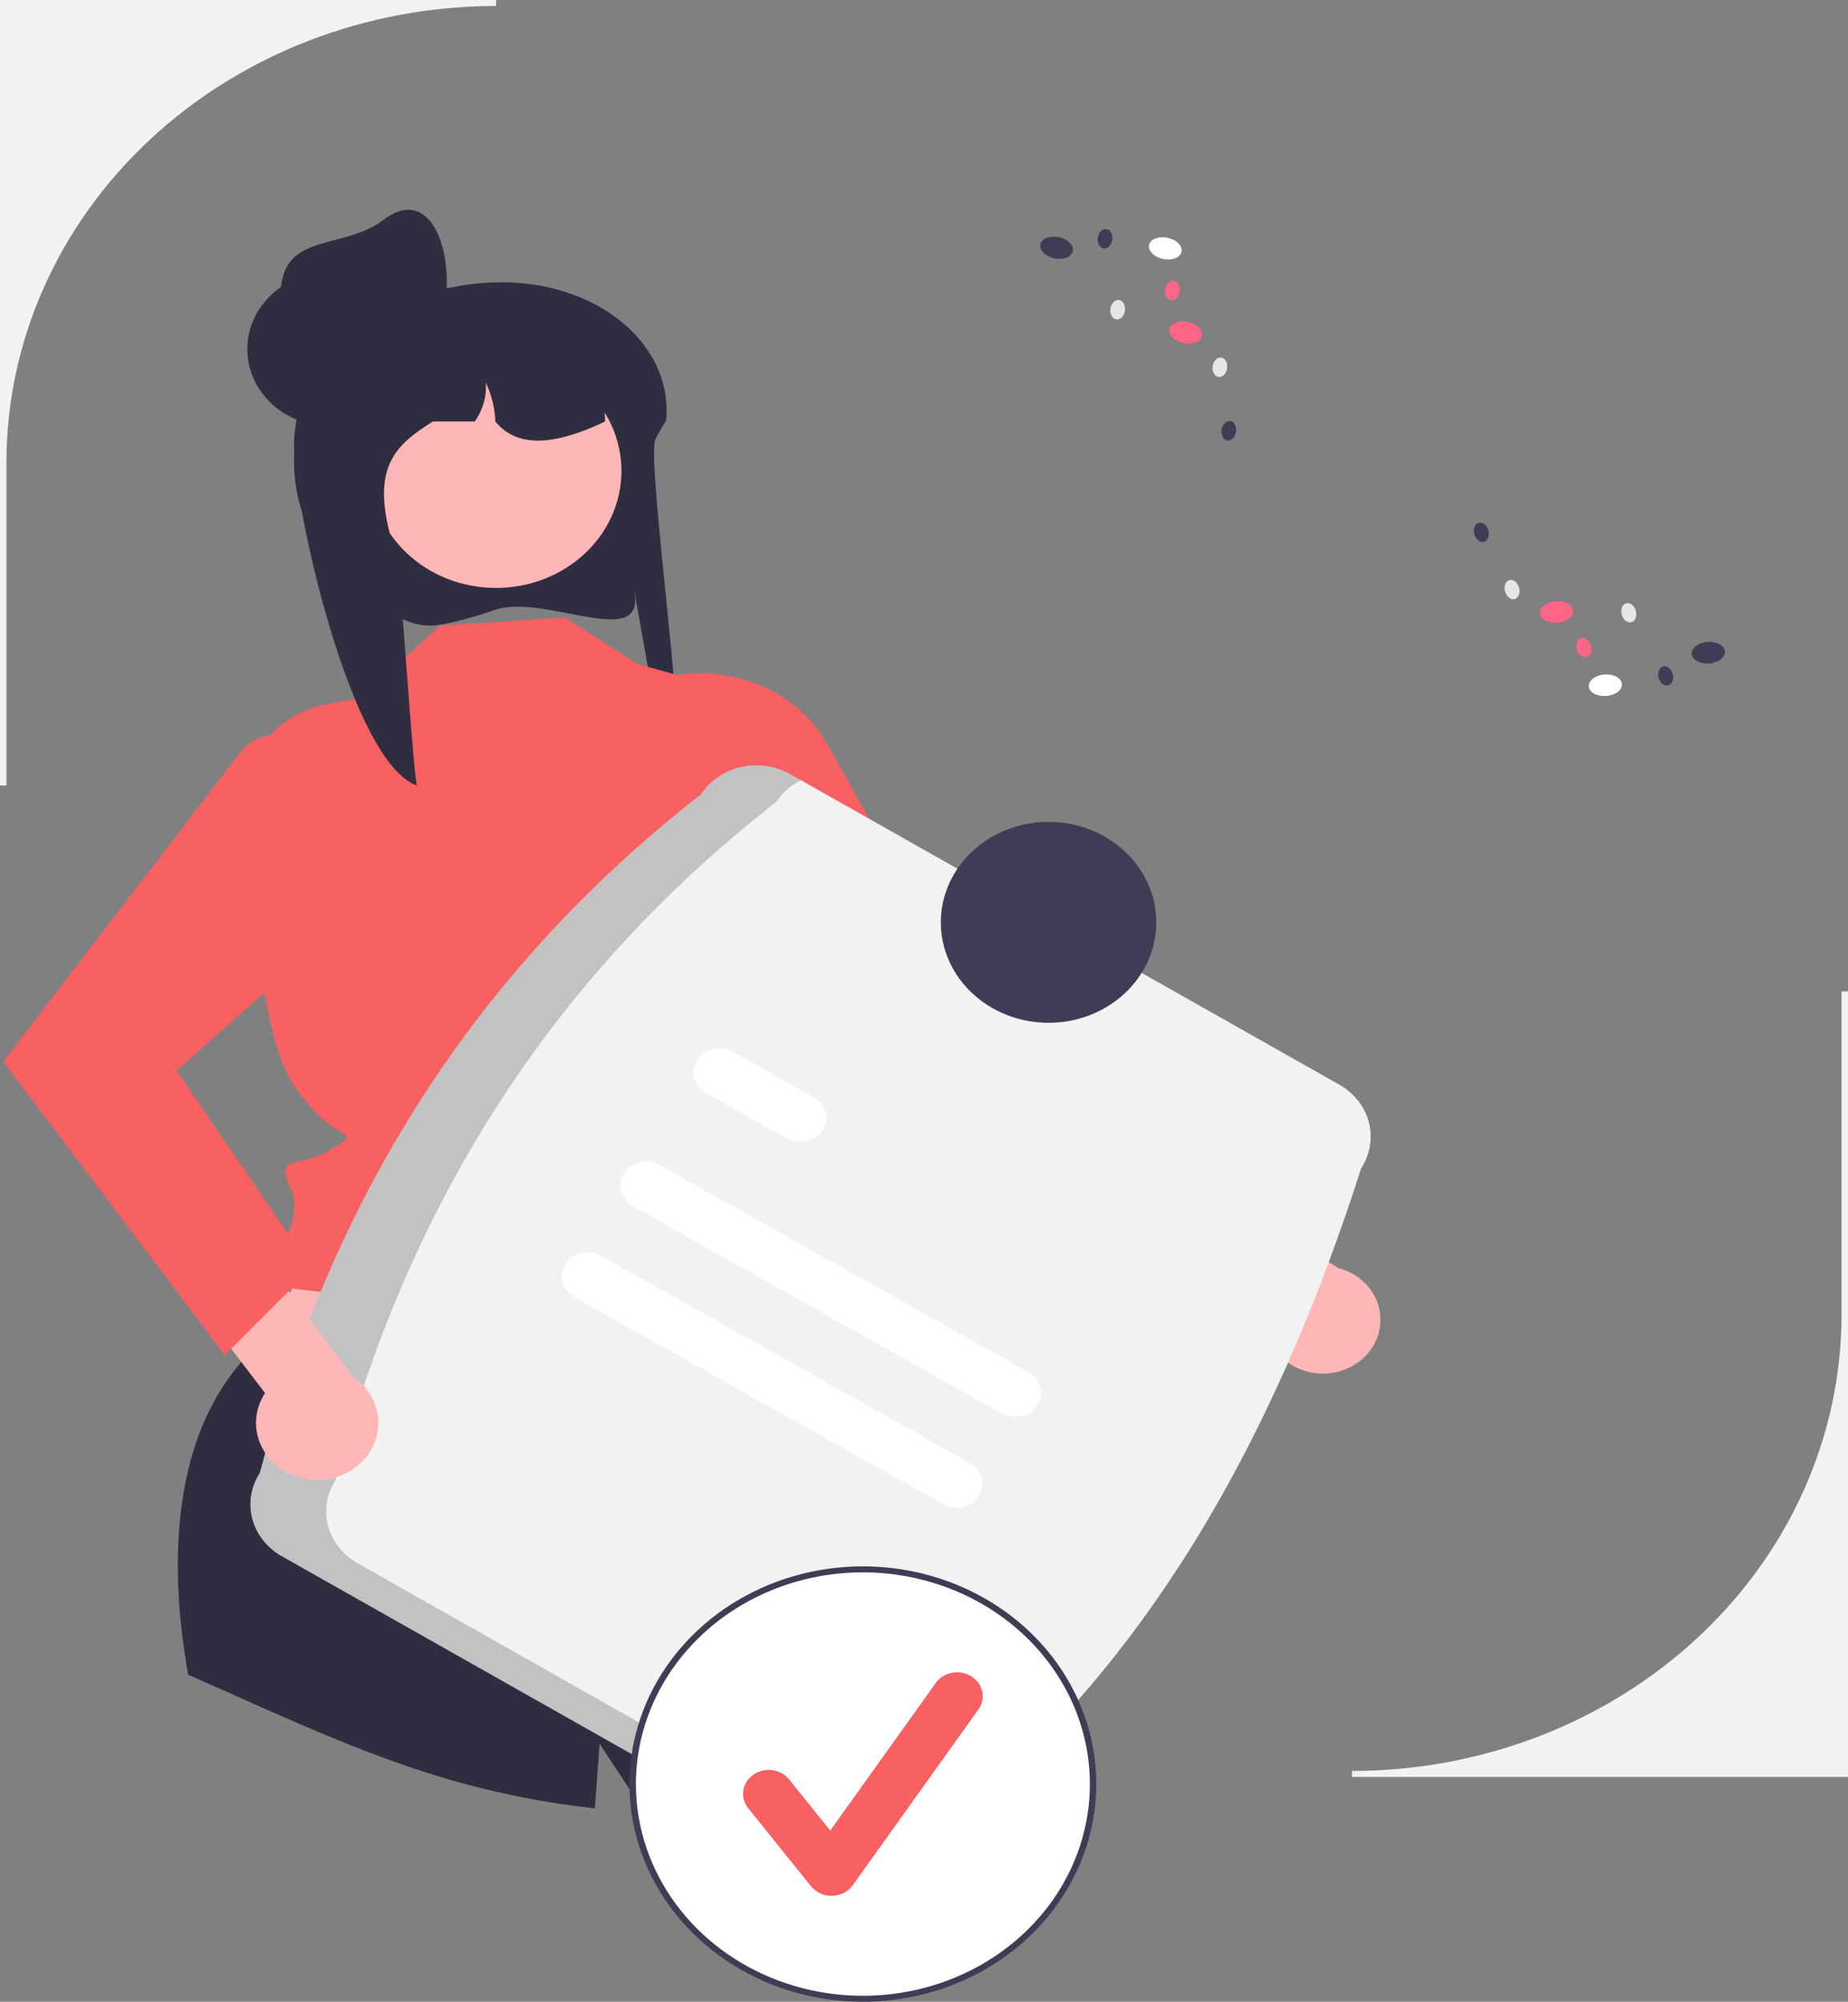 <svg width="508" height="550" viewBox="0 0 508 550" fill="none" xmlns="http://www.w3.org/2000/svg">
<rect x="0" y="0" width="508" height="550" fill="#808080" stroke="none"/>
<g clip-path="url(#clip0_1_158)">
<path d="M508 488.22H371.65V486.574C407.344 486.574 441.576 473.355 466.816 449.826C492.055 426.297 506.234 394.384 506.234 361.109V272.4H508V488.22Z" fill="#F2F2F2"/>
<path d="M135.963 167.594C132.339 168.881 128.637 169.972 124.878 170.862C119.912 171.99 117.108 172.513 112.315 170.779C112.146 170.718 111.985 170.658 111.834 170.599C102.749 166.998 94.982 161.012 89.48 153.37C83.978 145.729 80.978 136.761 80.844 127.559C80.82 127.243 80.82 126.911 80.82 126.587C80.816 125.028 80.895 123.469 81.06 121.917C81.27 119.802 81.633 117.704 82.146 115.635L82.098 115.627C78.217 111.928 76.724 106.86 77.219 101.769C77.558 98.317 78.733 94.982 80.656 92.015C82.579 89.048 85.198 86.526 88.318 84.64C93.207 81.774 98.72 79.96 104.456 79.33C105.996 79.164 107.545 79.081 109.095 79.079H123.66C126.668 78.422 129.724 77.973 132.802 77.735H132.826C162.139 75.469 185.256 93.585 183.1 115.627C183.084 115.651 183.06 115.675 183.044 115.7C182.421 116.647 181.87 117.545 181.383 118.403C180.912 119.205 180.513 119.974 180.169 120.702C177.494 126.336 190.207 213.747 185.647 215.075C183.052 215.828 172.592 150.783 174.468 163.151C176.832 178.669 149.468 162.94 135.963 167.594Z" fill="#2F2E41"/>
<path d="M180.121 325.608L220.755 406.307L64.447 391.549L97.076 314.079L180.121 325.608Z" fill="#FFB6B6"/>
<path d="M261.69 487.407C234.509 495.841 205.865 499.418 177.261 497.949L164.823 479.144C164.823 479.144 164.302 486.148 163.525 496.854C149.909 495.383 136.47 492.727 123.385 488.921C98.57 481.687 75.309 470.478 51.73 460.142C46.954 433.602 45.162 392.676 71.566 368.851L213.684 393.128C213.684 393.128 236.487 409.028 230.387 414.723C224.287 420.41 223.342 419.529 227.35 423.265C231.358 427.001 240.018 431.997 240.106 435.264C240.141 436.54 249.861 459.673 261.69 487.407Z" fill="#2F2E41"/>
<path d="M155.304 169.667L120.969 171.9L98.776 191.892L91.004 193.185C84.018 194.346 77.732 197.857 73.337 203.052C68.943 208.246 66.746 214.764 67.164 221.368C68.763 246.618 72.342 284.347 79.823 296.588C91.424 315.568 101.006 309.613 91.424 315.568C81.842 321.523 75.409 316.843 79.823 326.255C84.238 335.666 73.857 347.738 73.857 347.738L69.725 351.59L74.108 353.265L213.76 370.205C213.76 370.205 201.685 319.592 209.237 307.158C216.789 294.725 235.099 257.141 218.757 242.435L202.779 190.018L175.295 182.461L155.304 169.667Z" fill="#F86061"/>
<path d="M363.153 377.401C360.855 377.333 358.6 376.8 356.545 375.84C354.489 374.88 352.682 373.515 351.248 371.84C349.815 370.165 348.788 368.219 348.24 366.138C347.692 364.056 347.636 361.889 348.075 359.785L282.567 318.426L290.383 298.722L367.802 348.374C371.546 349.327 374.785 351.526 376.905 354.556C379.026 357.585 379.88 361.235 379.307 364.813C378.734 368.391 376.773 371.648 373.796 373.968C370.818 376.288 367.031 377.509 363.153 377.401Z" fill="#FFB6B6"/>
<path d="M178.125 187.542L168.606 191.056L219.385 283.51L324.505 350.309L339.658 326.434L259.639 262L227.603 204.724C223.095 196.663 215.542 190.446 206.404 187.273C197.266 184.099 187.191 184.195 178.125 187.542Z" fill="#F86061"/>
<path d="M136.35 161.536C155.391 161.536 170.827 147.146 170.827 129.395C170.827 111.643 155.391 97.253 136.35 97.253C117.308 97.253 101.872 111.643 101.872 129.395C101.872 147.146 117.308 161.536 136.35 161.536Z" fill="#FFB6B6"/>
<path d="M166.331 115.803C165.757 116.086 165.19 116.346 164.615 116.607C164.016 116.875 163.417 117.143 162.81 117.396C151.272 122.271 141.873 122.815 136.172 115.803C136.016 112.114 135.125 108.484 133.545 105.098C133.824 108.882 132.755 112.645 130.503 115.803H119.02C107.195 123.12 101.126 129.842 109.335 153.863C109.87 155.442 113.535 211.509 114.581 215.819C96.678 209.417 81.235 141.447 80.844 123.537C80.82 123.247 80.82 122.941 80.82 122.644C80.816 121.209 80.895 119.775 81.06 118.349C81.27 116.401 81.633 114.47 82.146 112.572L82.098 112.565C80.276 110.941 78.887 108.944 78.04 106.731C77.193 104.519 76.912 102.152 77.219 99.821C80.222 96.155 83.939 93.049 88.174 90.665C92.026 88.926 96.041 87.521 100.168 86.466C100.272 86.444 100.359 86.422 100.463 86.399C101.725 86.079 103.018 85.789 104.312 85.536C106.978 85.015 109.673 84.634 112.385 84.397C112.584 84.389 112.776 84.374 112.952 84.374C114.037 84.375 115.101 84.648 116.034 85.164C116.042 85.164 116.042 85.171 116.058 85.171C116.954 85.67 117.698 86.376 118.217 87.221C118.735 88.066 119.012 89.021 119.02 89.995H131.812C132.283 89.995 132.755 90.01 133.226 90.032C151.04 90.694 165.357 97.796 166.276 114.12C166.316 114.686 166.331 115.237 166.331 115.803Z" fill="#2F2E41"/>
<path d="M90.703 117.095C103.248 117.095 113.417 107.615 113.417 95.92C113.417 84.225 103.248 74.745 90.703 74.745C78.159 74.745 67.989 84.225 67.989 95.92C67.989 107.615 78.159 117.095 90.703 117.095Z" fill="#2F2E41"/>
<path d="M121.887 86.126C119.307 97.57 106.575 104.415 94.395 101.615C88.546 100.271 83.51 96.815 80.394 92.009C77.278 87.203 76.338 81.439 77.78 75.987C80.784 64.632 95.565 67.905 105.272 60.497C119.003 50.017 125.367 70.692 121.887 86.126Z" fill="#2F2E41"/>
<path d="M71.42 404.696C90.778 331.101 129.136 267.844 192.661 218.284C195.12 214.513 199.082 211.806 203.679 210.756C208.276 209.706 213.133 210.398 217.183 212.681L368.198 298.041C372.243 300.333 375.147 304.027 376.273 308.312C377.4 312.598 376.657 317.125 374.208 320.901C349.961 396.417 313.645 461.946 252.966 507.313C250.508 511.083 246.545 513.791 241.948 514.841C237.351 515.891 232.495 515.199 228.445 512.915L77.43 427.556C73.385 425.264 70.481 421.57 69.354 417.284C68.228 412.999 68.97 408.472 71.42 404.696Z" fill="#F2F2F2"/>
<path opacity="0.2" d="M98.261 429.499C94.217 427.207 91.313 423.513 90.186 419.227C89.06 414.942 89.802 410.415 92.252 406.639C111.61 333.044 149.968 269.787 213.493 220.227C215.121 217.759 217.418 215.735 220.154 214.361L217.183 212.681C213.133 210.398 208.276 209.706 203.679 210.756C199.082 211.806 195.12 214.513 192.661 218.283C129.136 267.844 90.779 331.101 71.42 404.696C68.971 408.472 68.228 412.999 69.354 417.284C70.481 421.57 73.385 425.263 77.43 427.555L228.445 512.915C231.133 514.423 234.201 515.241 237.337 515.288C240.474 515.334 243.568 514.606 246.305 513.179L98.261 429.499Z" fill="black"/>
<path d="M275.364 388.381L173.995 331.441C172.385 330.534 171.227 329.068 170.775 327.365C170.323 325.662 170.615 323.862 171.586 322.359C172.557 320.857 174.128 319.775 175.954 319.352C177.78 318.928 179.712 319.198 181.325 320.101L282.693 377.041C284.3 377.95 285.455 379.416 285.904 381.117C286.353 382.818 286.061 384.616 285.091 386.116C284.121 387.617 282.553 388.698 280.73 389.122C278.906 389.547 276.977 389.28 275.364 388.381Z" fill="white"/>
<path d="M216.394 312.873L194.093 300.347C192.477 299.445 191.311 297.982 190.852 296.28C190.393 294.577 190.678 292.774 191.645 291.267C192.612 289.761 194.181 288.674 196.008 288.246C197.834 287.818 199.768 288.084 201.384 288.985L201.423 289.007L223.724 301.533C225.331 302.442 226.486 303.908 226.935 305.609C227.385 307.311 227.093 309.109 226.123 310.61C225.153 312.111 223.584 313.192 221.76 313.616C219.937 314.04 218.007 313.773 216.394 312.873Z" fill="white"/>
<path d="M259.253 413.308L157.884 356.368C156.272 355.463 155.111 353.998 154.657 352.295C154.203 350.593 154.492 348.791 155.461 347.288C156.431 345.784 158.001 344.7 159.827 344.275C161.653 343.85 163.585 344.117 165.199 345.02L165.214 345.028L266.582 401.968C268.189 402.877 269.343 404.342 269.793 406.043C270.242 407.744 269.95 409.542 268.98 411.043C268.01 412.544 266.442 413.625 264.619 414.049C262.795 414.473 260.866 414.207 259.253 413.308Z" fill="white"/>
<path d="M288.237 281.02C304.589 281.02 317.845 268.662 317.845 253.418C317.845 238.174 304.589 225.817 288.237 225.817C271.885 225.817 258.63 238.174 258.63 253.418C258.63 268.662 271.885 281.02 288.237 281.02Z" fill="#3F3D56"/>
<path d="M237.201 549.177C272.151 549.177 300.483 522.764 300.483 490.183C300.483 457.601 272.151 431.189 237.201 431.189C202.252 431.189 173.919 457.601 173.919 490.183C173.919 522.764 202.252 549.177 237.201 549.177Z" fill="white"/>
<path d="M237.201 550C224.511 550 212.105 546.492 201.553 539.919C191.001 533.346 182.777 524.004 177.921 513.074C173.064 502.144 171.793 490.117 174.269 478.514C176.745 466.91 182.856 456.252 191.83 447.886C200.803 439.521 212.236 433.824 224.683 431.516C237.13 429.208 250.031 430.392 261.756 434.919C273.48 439.447 283.502 447.114 290.552 456.95C297.603 466.787 301.366 478.352 301.366 490.183C301.347 506.042 294.581 521.246 282.552 532.46C270.522 543.674 254.213 549.982 237.201 550ZM237.201 432.012C224.86 432.012 212.796 435.424 202.534 441.816C192.272 448.208 184.275 457.293 179.552 467.922C174.829 478.552 173.593 490.248 176.001 501.532C178.409 512.816 184.352 523.181 193.078 531.316C201.805 539.452 212.924 544.992 225.028 547.237C237.132 549.481 249.679 548.329 261.081 543.926C272.483 539.523 282.228 532.067 289.085 522.501C295.941 512.935 299.601 501.688 299.601 490.183C299.582 474.76 293.002 459.974 281.303 449.069C269.605 438.164 253.745 432.029 237.201 432.012Z" fill="#3F3D56"/>
<path d="M228.568 520.887C227.475 520.887 226.398 520.649 225.42 520.194C224.443 519.738 223.593 519.076 222.937 518.261L205.673 496.802C205.118 496.112 204.713 495.327 204.483 494.492C204.253 493.657 204.202 492.788 204.332 491.934C204.463 491.081 204.772 490.26 205.243 489.518C205.714 488.776 206.338 488.127 207.078 487.61C207.818 487.093 208.66 486.716 209.556 486.503C210.452 486.289 211.384 486.242 212.3 486.364C213.215 486.486 214.096 486.776 214.891 487.216C215.687 487.655 216.382 488.237 216.936 488.927L228.231 502.966L257.24 462.401C257.753 461.683 258.412 461.068 259.18 460.588C259.949 460.109 260.81 459.775 261.717 459.606C262.623 459.437 263.557 459.436 264.464 459.603C265.37 459.77 266.233 460.102 267.002 460.58C267.771 461.058 268.432 461.673 268.946 462.389C269.461 463.105 269.819 463.909 270 464.754C270.181 465.599 270.182 466.469 270.003 467.314C269.824 468.16 269.467 468.964 268.955 469.681L234.426 517.964C233.801 518.837 232.961 519.558 231.976 520.066C230.991 520.575 229.89 520.855 228.764 520.884C228.699 520.886 228.634 520.887 228.568 520.887Z" fill="#F86061"/>
<path d="M441.572 191.228C444.086 191.028 446.004 189.543 445.854 187.912C445.705 186.282 443.545 185.122 441.03 185.323C438.515 185.523 436.598 187.008 436.748 188.638C436.897 190.269 439.057 191.429 441.572 191.228Z" fill="white"/>
<path d="M469.865 182.281C472.38 182.08 474.297 180.596 474.148 178.965C473.998 177.334 471.838 176.175 469.324 176.375C466.809 176.576 464.892 178.06 465.041 179.691C465.191 181.322 467.351 182.481 469.865 182.281Z" fill="#3F3D56"/>
<path d="M428.16 171.105C430.675 170.905 432.592 169.42 432.442 167.789C432.293 166.158 430.133 164.999 427.618 165.199C425.104 165.4 423.187 166.884 423.336 168.515C423.486 170.146 425.645 171.305 428.16 171.105Z" fill="#FF6584"/>
<path d="M416.292 164.621C417.374 164.393 417.967 163.032 417.615 161.582C417.264 160.131 416.101 159.14 415.019 159.368C413.937 159.596 413.344 160.957 413.696 162.407C414.047 163.858 415.21 164.849 416.292 164.621Z" fill="#E6E6E6"/>
<path d="M407.842 148.879C408.924 148.651 409.517 147.29 409.165 145.84C408.814 144.389 407.651 143.398 406.569 143.626C405.487 143.854 404.894 145.215 405.246 146.665C405.597 148.116 406.76 149.107 407.842 148.879Z" fill="#3F3D56"/>
<path d="M448.383 170.986C449.465 170.758 450.058 169.397 449.706 167.947C449.355 166.496 448.192 165.505 447.11 165.733C446.027 165.961 445.435 167.322 445.787 168.772C446.138 170.223 447.301 171.214 448.383 170.986Z" fill="#E6E6E6"/>
<path d="M436.025 180.55C437.107 180.322 437.7 178.961 437.348 177.511C436.997 176.06 435.834 175.069 434.752 175.297C433.67 175.525 433.077 176.886 433.429 178.336C433.78 179.787 434.943 180.778 436.025 180.55Z" fill="#FF6584"/>
<path d="M458.523 188.339C459.605 188.111 460.197 186.751 459.846 185.3C459.494 183.85 458.332 182.859 457.25 183.087C456.167 183.315 455.575 184.676 455.926 186.126C456.278 187.576 457.44 188.567 458.523 188.339Z" fill="#3F3D56"/>
<path d="M324.757 69.288C325.189 67.701 323.555 65.946 321.108 65.368C318.662 64.79 316.329 65.608 315.898 67.195C315.466 68.781 317.1 70.536 319.547 71.114C321.993 71.692 324.326 70.874 324.757 69.288Z" fill="white"/>
<path d="M294.881 69.108C295.312 67.521 293.678 65.767 291.232 65.189C288.786 64.611 286.453 65.428 286.021 67.015C285.59 68.602 287.224 70.356 289.67 70.934C292.117 71.512 294.45 70.695 294.881 69.108Z" fill="#3F3D56"/>
<path d="M330.364 92.395C330.795 90.808 329.161 89.054 326.715 88.476C324.268 87.898 321.936 88.715 321.504 90.302C321.073 91.889 322.707 93.643 325.153 94.221C327.6 94.799 329.932 93.982 330.364 92.395Z" fill="#FF6584"/>
<path d="M337.328 101.108C337.505 99.63 336.755 98.339 335.652 98.224C334.55 98.109 333.512 99.214 333.335 100.692C333.158 102.17 333.908 103.461 335.011 103.576C336.114 103.691 337.151 102.586 337.328 101.108Z" fill="#E6E6E6"/>
<path d="M339.785 118.562C339.962 117.084 339.212 115.793 338.109 115.678C337.006 115.563 335.969 116.668 335.792 118.146C335.614 119.623 336.365 120.914 337.468 121.029C338.57 121.144 339.608 120.039 339.785 118.562Z" fill="#3F3D56"/>
<path d="M309.241 85.301C309.418 83.823 308.667 82.532 307.565 82.417C306.462 82.302 305.424 83.407 305.247 84.885C305.07 86.363 305.82 87.654 306.923 87.769C308.026 87.883 309.063 86.779 309.241 85.301Z" fill="#E6E6E6"/>
<path d="M324.276 80.035C324.453 78.557 323.703 77.266 322.6 77.151C321.497 77.037 320.46 78.141 320.282 79.619C320.105 81.097 320.856 82.388 321.958 82.503C323.061 82.618 324.099 81.513 324.276 80.035Z" fill="#FF6584"/>
<path d="M305.753 65.809C305.93 64.331 305.18 63.04 304.077 62.925C302.974 62.81 301.937 63.915 301.76 65.393C301.583 66.871 302.333 68.162 303.436 68.277C304.538 68.391 305.576 67.287 305.753 65.809Z" fill="#3F3D56"/>
<path d="M1.766 215.819H0V0H136.35V1.646C100.656 1.646 66.424 14.864 41.184 38.394C15.945 61.923 1.766 93.835 1.766 127.11V215.819Z" fill="#F2F2F2"/>
<path d="M80.836 405.476C78.58 404.614 76.551 403.305 74.89 401.641C73.23 399.976 71.977 397.995 71.218 395.834C70.46 393.674 70.214 391.386 70.497 389.128C70.781 386.87 71.587 384.696 72.86 382.757L24.214 319.01L39.82 302.131L97.004 378.239C100.345 380.479 102.689 383.785 103.591 387.528C104.493 391.272 103.89 395.194 101.897 398.552C99.904 401.909 96.66 404.468 92.778 405.744C88.896 407.021 84.647 406.925 80.836 405.476Z" fill="#FFB6B6"/>
<path d="M81.954 203.462C79.493 202.112 76.596 201.624 73.784 202.086C70.972 202.547 68.428 203.928 66.61 205.981L0.883 291.674L61.794 372.325L85.629 348.459L48.553 294.143L97.828 250.407C101.877 242.137 102.496 232.762 99.564 224.092C96.632 215.422 90.358 208.072 81.954 203.462Z" fill="#F86061"/>
</g>
<defs>
<clipPath id="clip0_1_158">
<rect width="508" height="550" fill="white"/>
</clipPath>
</defs>
</svg>
